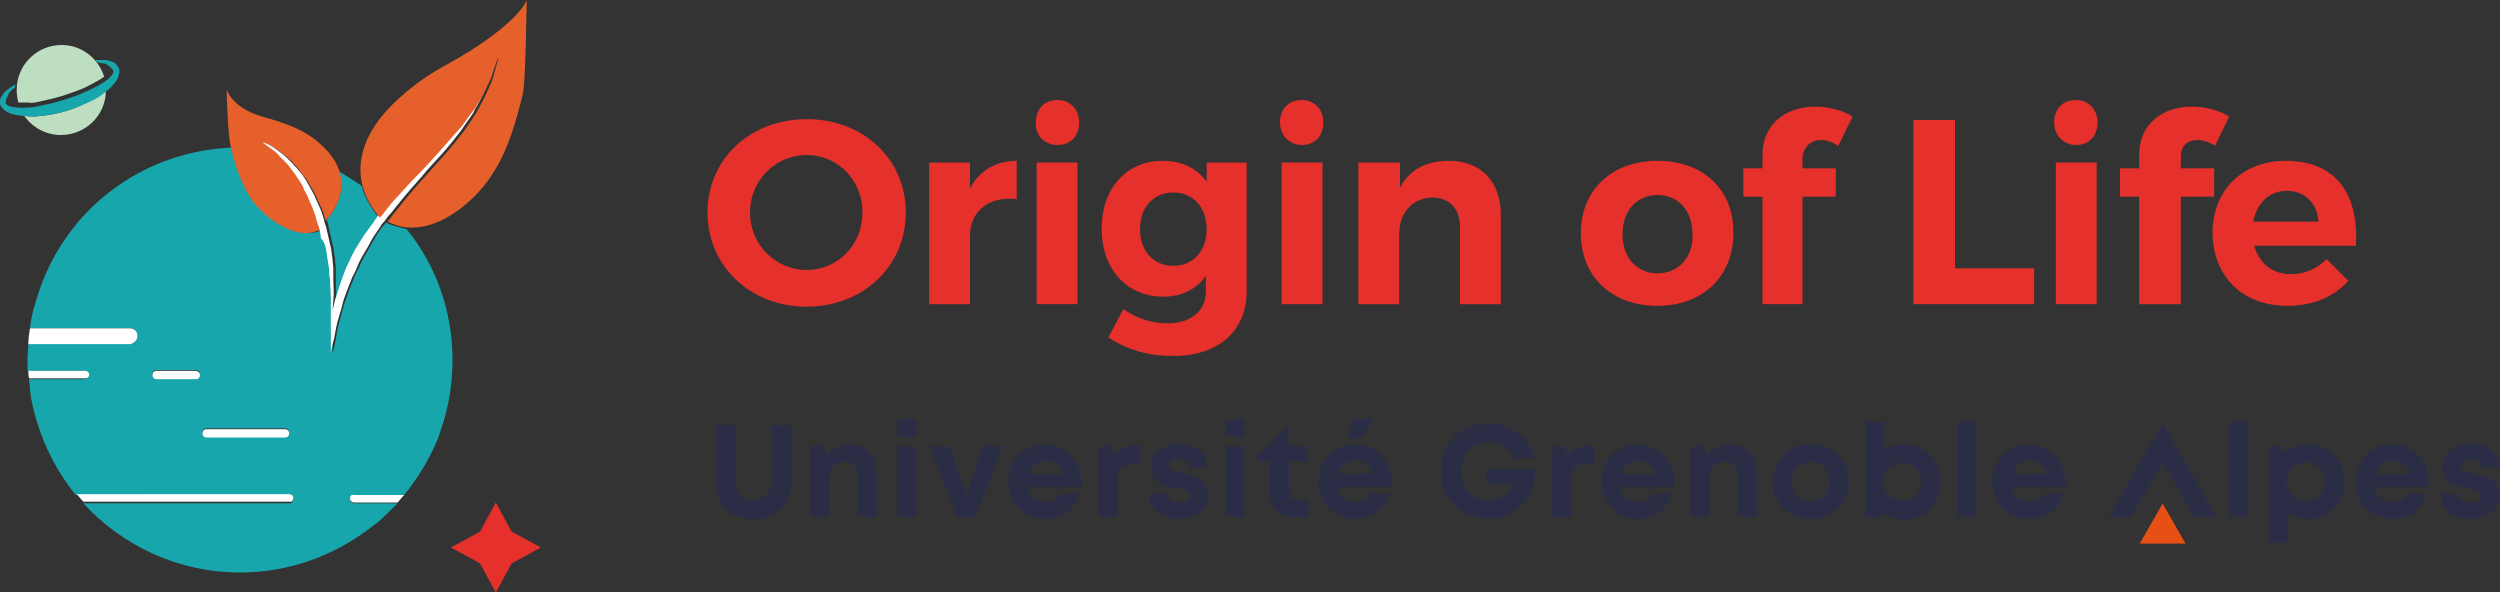 <?xml version="1.0" encoding="utf-8"?>
<!-- Generator: Adobe Illustrator 24.0.2, SVG Export Plug-In . SVG Version: 6.00 Build 0)  -->
<svg version="1.1" xmlns="http://www.w3.org/2000/svg" xmlns:xlink="http://www.w3.org/1999/xlink" x="0px" y="0px" width="300px"
	 height="71.1px" viewBox="0 0 300 71.1" style="enable-background:new 0 0 300 71.1;" xml:space="preserve">
<rect x="0" y="0" width="300" height="71.1" fill="#333333" stroke="none"/>
<style type="text/css">
	.st0{fill:#2B2D46;}
	.st1{fill:#E65014;}
	.st2{display:none;stroke:#FFFFFF;stroke-miterlimit:10;}
	.st3{fill:#E6302B;}
	.st4{fill:none;}
	.st5{fill:#CDCCCA;}
	.st6{fill:#AAA9A6;}
	.st7{fill:#010202;}
	.st8{fill:#83BB26;}
	.st9{fill:#6E6E6D;}
	.st10{fill:#575657;}
	.st11{fill:#479CD6;}
	.st12{fill:#FFFFFF;}
	.st13{fill:#66C7E9;}
	.st14{fill:#E5322C;}
	.st15{fill:#2B54A0;}
	.st16{fill:#FAB734;}
	.st17{fill:#70B236;}
	.st18{fill:#4E7AA7;}
	.st19{fill:#C21C1B;}
	.st20{fill:#6D7EA3;}
	.st21{fill:#1A7E35;}
	.st22{fill:#FECC08;}
	.st23{fill:#FFDD09;}
	.st24{fill:#05A099;}
	.st25{fill:#FFFFFF;stroke:#FFFFFF;stroke-miterlimit:10;}
	.st26{fill:#878787;}
	.st27{fill:#595859;}
	.st28{fill:#E4332D;}
	.st29{fill:#16A6AB;}
	.st30{fill:#E6602B;}
	.st31{fill:#BEDEC2;}
	.st32{fill:#FFDE00;}
	.st33{fill:#878181;}
	.st34{fill:#5EBFBF;}
	.st35{fill:#4797AC;}
	.st36{fill:#BA9271;}
	.st37{fill:#E6312C;}
	.st38{fill:none;stroke:#16A6AB;stroke-linecap:round;stroke-linejoin:round;stroke-miterlimit:10;}
	.st39{fill:none;stroke:#16A6AB;stroke-linecap:round;stroke-miterlimit:10;}
	.st40{fill:#EA5B0C;}
	.st41{fill:#00A19A;}
	.st42{fill:#FFCC07;}
	.st43{fill:#1A7E34;}
	.st44{fill:#E5322D;}
	.st45{fill:#A9A9A9;}
	.st46{fill:#E5322E;}
	.st47{fill:#2FAC66;}
	.st48{fill:#A0A0A0;}
	.st49{fill:none;stroke:#575657;stroke-width:0;stroke-linecap:round;stroke-linejoin:round;}
	.st50{fill:none;stroke:#010202;stroke-width:0;stroke-linecap:round;stroke-linejoin:round;}
	.st51{fill:#686868;}
	.st52{fill:none;stroke:#FFFFFF;stroke-width:0;stroke-linecap:round;stroke-linejoin:round;}
	.st53{fill:#989798;}
	.st54{fill:#AEAEAE;}
	.st55{fill:#F4D9BF;}
	.st56{fill:#585758;}
</style>
<symbol  id="logo_uga_long" viewBox="-210 -14.7 420.1 29.4">
	<path class="st0" d="M-207.5-6.5c-1.7,1.6-2.5,3.7-2.5,6.2v13.5h4.7V-0.1c0-1.3,0.4-2.4,1.2-3.2c0.8-0.8,1.8-1.2,3-1.2
		c1.3,0,2.3,0.4,3.1,1.2c0.8,0.8,1.2,1.9,1.2,3.2v13.2h4.7V-0.4c0-2.5-0.8-4.6-2.5-6.2c-1.7-1.6-3.8-2.4-6.4-2.4
		C-203.7-8.9-205.8-8.1-207.5-6.5"/>
	<path class="st0" d="M-173.6,6.7c1.1-1.3,1.6-3,1.6-5.1V-8.5h-4.5v9.4c0,2.5-1,3.7-2.9,3.7c-0.8,0-1.4-0.2-2-0.5
		c-0.6-0.3-1-0.9-1.3-1.5c-0.3-0.7-0.4-1.4-0.4-2.3v-8.7h-4.5V8.2h3.1l0.9-2.1c0.3,0.4,0.7,0.7,1.1,1c0.4,0.3,0.8,0.6,1.3,0.8
		c0.5,0.2,1,0.4,1.5,0.5c0.5,0.1,1.1,0.2,1.6,0.2C-176.2,8.6-174.7,7.9-173.6,6.7"/>
	<path class="st0" d="M-167.2,14.6h4.5v-4.2h-4.5V14.6z M-167.2,8.2h4.5V-8.5h-4.5V8.2z"/>
	<polygon class="st0" points="-142.2,8.2 -148.8,-8.5 -153,-8.5 -159.7,8.2 -154.9,8.2 -150.8,-3 -146.9,8.2 	"/>
	<path class="st0" d="M-123.7-1.4h-12.6c0.2-1.1,0.6-2,1.3-2.6c0.7-0.6,1.6-0.9,2.7-0.9c0.8,0,1.4,0.2,2.1,0.5
		c0.6,0.3,1.1,0.8,1.4,1.4h4.7c-0.6-1.8-1.7-3.2-3.1-4.3c-1.5-1.1-3.2-1.6-5.1-1.6c-2.5,0-4.5,0.8-6.2,2.5c-1.6,1.7-2.5,3.8-2.5,6.3
		c0,1,0.1,1.9,0.4,2.8c0.3,0.9,0.7,1.7,1.2,2.4c0.5,0.7,1.1,1.3,1.8,1.9c0.7,0.5,1.5,0.9,2.4,1.2c0.9,0.3,1.8,0.4,2.8,0.4
		c1.7,0,3.2-0.4,4.5-1.2c1.3-0.8,2.3-1.8,3-3.2c0.7-1.3,1.1-2.8,1.1-4.4C-123.6-0.5-123.7-1-123.7-1.4 M-134.8,4
		c-0.7-0.6-1.2-1.3-1.4-2.3h8c-0.2,0.7-0.5,1.2-0.9,1.7c-0.4,0.5-0.9,0.8-1.4,1.1c-0.5,0.2-1.1,0.4-1.8,0.4
		C-133.2,4.8-134.1,4.5-134.8,4"/>
	<path class="st0" d="M-109.9,8.3V4h-1.9c-1.3,0-2.2-0.3-2.7-0.9c-0.5-0.6-0.8-1.6-0.8-2.9v-8.7h-4.5V8.2h2.9l0.8-2
		c1.1,1.4,2.7,2.1,4.8,2.1H-109.9z"/>
	<path class="st0" d="M-104.5-8.2c-1.1,0.5-1.9,1.2-2.5,2.1c-0.6,0.9-0.9,1.9-0.9,3.1h4.4c0-0.5,0.1-0.9,0.4-1.2
		c0.2-0.3,0.6-0.6,1-0.7c0.4-0.2,0.9-0.2,1.4-0.2c0.4,0,0.8,0.1,1.2,0.2c0.4,0.1,0.6,0.3,0.9,0.6c0.2,0.3,0.3,0.6,0.3,0.9
		c0,0.5-0.3,0.9-0.8,1.1c-0.5,0.2-1.3,0.5-2.4,0.6c-0.7,0.1-1.2,0.2-1.7,0.3c-0.4,0.1-1,0.3-1.6,0.5c-0.6,0.3-1.1,0.6-1.4,0.9
		c-0.4,0.3-0.7,0.8-0.9,1.4c-0.3,0.6-0.4,1.2-0.4,2c0,1.6,0.6,2.8,1.8,3.8c1.2,1,2.8,1.5,4.9,1.5c2,0,3.6-0.5,4.8-1.5
		c1.2-1,1.8-2.4,1.8-4h-4.3c0,1.3-0.8,2-2.5,2c-0.7,0-1.2-0.1-1.6-0.4c-0.4-0.3-0.6-0.7-0.6-1.2c0-0.2,0.1-0.4,0.2-0.6
		c0.1-0.2,0.2-0.3,0.4-0.4c0.2-0.1,0.4-0.2,0.7-0.3c0.3-0.1,0.6-0.2,0.8-0.2l1-0.2c0.4-0.1,0.7-0.1,0.8-0.2s0.4-0.1,0.8-0.2
		c0.4-0.1,0.7-0.2,0.9-0.2c0.2-0.1,0.5-0.2,0.8-0.3c0.3-0.1,0.6-0.3,0.8-0.4c0.2-0.1,0.4-0.3,0.6-0.5c0.3-0.2,0.5-0.4,0.6-0.6
		c0.1-0.2,0.3-0.5,0.4-0.7c0.1-0.3,0.2-0.6,0.3-0.9c0-0.3,0.1-0.7,0.1-1.1c0-1.7-0.6-3.1-1.9-4.1c-1.3-1-3-1.5-5.1-1.5
		C-102.3-8.9-103.5-8.7-104.5-8.2"/>
	<path class="st0" d="M-90,14.6h4.5v-4.2H-90V14.6z M-90,8.2h4.5V-8.5H-90V8.2z"/>
	<path class="st0" d="M-70.4-4.5v-4h-3.2c-1.2,0-2.3,0.2-3.2,0.7c-0.9,0.5-1.6,1.2-2,2c-0.5,0.9-0.7,2-0.7,3.2v7.1h-3v1l6.6,7h0.8
		V8.2h4.6V4.6H-75v-6.5c0-0.8,0.2-1.4,0.7-1.9c0.4-0.4,1.1-0.7,1.9-0.7H-70.4z"/>
	<path class="st0" d="M-50.8-1.4h-12.6c0.2-1.1,0.6-2,1.3-2.6c0.7-0.6,1.6-0.9,2.7-0.9c0.8,0,1.4,0.2,2.1,0.5
		c0.6,0.3,1.1,0.8,1.4,1.4h4.7c-0.6-1.8-1.7-3.2-3.1-4.3c-1.5-1.1-3.2-1.6-5.1-1.6c-2.5,0-4.5,0.8-6.2,2.5C-67.1-4.7-68-2.6-68-0.1
		c0,1,0.1,1.9,0.4,2.8c0.3,0.9,0.7,1.7,1.2,2.4c0.5,0.7,1.1,1.3,1.8,1.9c0.7,0.5,1.5,0.9,2.4,1.2c0.9,0.3,1.8,0.4,2.8,0.4
		c1.7,0,3.2-0.4,4.5-1.2c1.3-0.8,2.3-1.8,3-3.2c0.7-1.3,1.1-2.8,1.1-4.4C-50.7-0.5-50.8-1-50.8-1.4 M-61.9,4
		c-0.7-0.6-1.2-1.3-1.4-2.3h8c-0.2,0.7-0.5,1.2-0.9,1.7c-0.4,0.5-0.9,0.8-1.4,1.1c-0.5,0.2-1.1,0.4-1.8,0.4
		C-60.3,4.8-61.2,4.5-61.9,4 M-58,10h-3.4l1.7,4.7h4.8L-58,10z"/>
	<path class="st0" d="M-17,2.8c0-3.4-1.1-6.2-3.1-8.4c-2.1-2.2-4.7-3.3-7.9-3.3c-3.2,0-5.8,1.1-8,3.2c-2.1,2.1-3.2,4.8-3.2,8
		c0,3.2,1,5.9,3.1,8.1c2.1,2.1,4.7,3.2,7.9,3.2c2.7,0,5-0.8,7.1-2.3c2-1.5,3.3-3.5,3.8-5.9h-4.8c-0.3,0.8-0.7,1.5-1.3,2
		c-0.6,0.6-1.3,1-2,1.3C-26.3,9-27.1,9.1-28,9.1c-1.9,0-3.5-0.6-4.7-1.9c-1.2-1.3-1.8-2.9-1.8-4.9c0-1.3,0.3-2.5,0.8-3.5
		c0.5-1,1.3-1.8,2.3-2.4c1-0.6,2.1-0.9,3.4-0.9c0.9,0,1.8,0.2,2.6,0.5c0.8,0.3,1.5,0.7,2.1,1.3c0.6,0.6,1,1.2,1.3,1.9h-6.5v3.6H-17z
		"/>
	<path class="st0" d="M-3.2,8.2V4h-1.9c-1.3,0-2.2-0.3-2.7-0.9c-0.5-0.6-0.8-1.6-0.8-2.9v-8.7h-4.5V8.2h2.9l0.8-2
		c1.1,1.4,2.7,2.1,4.8,2.1H-3.2z"/>
	<path class="st0" d="M15.6-1.4H3c0.2-1.1,0.6-2,1.3-2.6C5.1-4.6,6-4.9,7.1-4.9c0.8,0,1.4,0.2,2.1,0.5c0.6,0.3,1.1,0.8,1.4,1.4h4.7
		c-0.6-1.8-1.7-3.2-3.1-4.3C10.7-8.4,9-8.9,7.1-8.9C4.6-8.9,2.6-8.1,1-6.4c-1.6,1.7-2.5,3.8-2.5,6.3c0,1,0.1,1.9,0.4,2.8
		c0.3,0.9,0.7,1.7,1.2,2.4C0.6,5.8,1.2,6.4,1.9,7c0.7,0.5,1.5,0.9,2.4,1.2c0.9,0.3,1.8,0.4,2.8,0.4c1.7,0,3.2-0.4,4.5-1.2
		c1.3-0.8,2.3-1.8,3-3.2c0.7-1.3,1.1-2.8,1.1-4.4C15.7-0.5,15.7-1,15.6-1.4 M4.6,4C3.9,3.4,3.4,2.6,3.2,1.7h8
		c-0.2,0.7-0.5,1.2-0.9,1.7C9.9,3.8,9.5,4.2,8.9,4.4C8.4,4.7,7.8,4.8,7.1,4.8C6.1,4.8,5.3,4.5,4.6,4"/>
	<path class="st0" d="M33.5,6.7c1.1-1.3,1.6-3,1.6-5.1V-8.5h-4.5v9.4c0,2.5-1,3.7-2.9,3.7c-0.8,0-1.4-0.2-2-0.5
		c-0.6-0.3-1-0.9-1.3-1.5C24.2,1.9,24,1.2,24,0.3v-8.7h-4.5V8.2h3.1l0.9-2.1c0.3,0.4,0.7,0.7,1.1,1c0.4,0.3,0.8,0.6,1.3,0.8
		c0.5,0.2,1,0.4,1.5,0.5c0.5,0.1,1.1,0.2,1.6,0.2C30.9,8.6,32.4,7.9,33.5,6.7"/>
	<path class="st0" d="M43.2-7.8C41.8-7,40.7-6,40-4.6c-0.8,1.3-1.2,2.8-1.2,4.5c0,2.5,0.9,4.6,2.6,6.3c1.7,1.7,3.9,2.5,6.4,2.5
		c2.6,0,4.7-0.8,6.4-2.5c1.7-1.7,2.6-3.8,2.6-6.3c0-2.5-0.9-4.6-2.6-6.3c-1.7-1.7-3.8-2.5-6.4-2.5C46.1-8.9,44.6-8.6,43.2-7.8
		 M51-3.4c0.8,0.9,1.2,1.9,1.2,3.3c0,1.3-0.4,2.4-1.2,3.3c-0.8,0.9-1.9,1.3-3.2,1.3c-1.3,0-2.4-0.4-3.2-1.3
		c-0.8-0.9-1.2-1.9-1.2-3.3c0-0.7,0.1-1.3,0.3-1.8c0.2-0.6,0.5-1.1,0.9-1.4C45-3.8,45.5-4.2,46-4.4c0.5-0.2,1.1-0.3,1.8-0.3
		C49.1-4.7,50.1-4.3,51-3.4"/>
	<path class="st0" d="M75.9,6.1c1.7-1.7,2.5-3.8,2.5-6.3c0-2.5-0.8-4.6-2.5-6.3c-1.7-1.7-3.7-2.5-6.3-2.5c-2,0-3.7,0.6-5.2,1.8
		l-0.5-1.4h-3.3v22.6h4.5V7.3c1.3,0.9,2.9,1.4,4.6,1.4C72.2,8.6,74.3,7.8,75.9,6.1 M72.5-3.4c0.9,0.9,1.3,1.9,1.3,3.2
		c0,0.9-0.2,1.6-0.6,2.3c-0.4,0.7-0.9,1.2-1.6,1.6c-0.7,0.4-1.5,0.6-2.3,0.6S67.7,4.2,67,3.8c-0.7-0.4-1.2-0.9-1.6-1.6
		c-0.4-0.7-0.6-1.5-0.6-2.3c0-1.3,0.4-2.4,1.3-3.2c0.9-0.9,1.9-1.3,3.2-1.3C70.6-4.7,71.7-4.3,72.5-3.4"/>
	<rect x="82.3" y="-8.5" class="st0" width="4.5" height="22.6"/>
	<path class="st0" d="M107.7-1.4H95.2c0.2-1.1,0.6-2,1.3-2.6c0.7-0.6,1.6-0.9,2.7-0.9c0.8,0,1.4,0.2,2.1,0.5
		c0.6,0.3,1.1,0.8,1.4,1.4h4.7c-0.6-1.8-1.7-3.2-3.1-4.3c-1.5-1.1-3.2-1.6-5.1-1.6c-2.5,0-4.5,0.8-6.2,2.5c-1.6,1.7-2.5,3.8-2.5,6.3
		c0,1,0.1,1.9,0.4,2.8c0.3,0.9,0.7,1.7,1.2,2.4c0.5,0.7,1.1,1.3,1.8,1.9c0.7,0.5,1.5,0.9,2.4,1.2c0.9,0.3,1.8,0.4,2.8,0.4
		c1.7,0,3.2-0.4,4.5-1.2c1.3-0.8,2.3-1.8,3-3.2c0.7-1.3,1.1-2.8,1.1-4.4C107.8-0.5,107.8-1,107.7-1.4 M96.7,4
		c-0.7-0.6-1.2-1.3-1.4-2.3h8c-0.2,0.7-0.5,1.2-0.9,1.7c-0.4,0.5-0.9,0.8-1.4,1.1c-0.5,0.2-1.1,0.4-1.8,0.4
		C98.2,4.8,97.4,4.5,96.7,4"/>
	<rect x="146.2" y="-8.5" class="st0" width="4.5" height="22.6"/>
	<path class="st0" d="M170.9,6.1c1.7-1.7,2.5-3.8,2.5-6.3c0-2.5-0.8-4.6-2.5-6.3c-1.7-1.7-3.7-2.5-6.2-2.5c-1.7,0-3.2,0.5-4.6,1.4
		v-6.9h-4.5V8.2h3l0.8-1.5c1.5,1.3,3.3,2,5.3,2C167.2,8.6,169.3,7.8,170.9,6.1 M167.5-3.4c0.9,0.9,1.3,2,1.3,3.3
		c0,0.9-0.2,1.6-0.6,2.3c-0.4,0.7-0.9,1.2-1.6,1.6c-0.7,0.4-1.5,0.6-2.3,0.6c-0.9,0-1.6-0.2-2.3-0.6c-0.7-0.4-1.2-0.9-1.6-1.6
		s-0.6-1.5-0.6-2.3c0-1.3,0.4-2.4,1.3-3.3c0.9-0.9,1.9-1.3,3.2-1.3C165.6-4.7,166.7-4.3,167.5-3.4"/>
	<path class="st0" d="M193.3-1.4h-12.6c0.2-1.1,0.6-2,1.3-2.6c0.7-0.6,1.6-0.9,2.7-0.9c0.8,0,1.4,0.2,2.1,0.5
		c0.6,0.3,1.1,0.8,1.4,1.4h4.7c-0.6-1.8-1.7-3.2-3.1-4.3c-1.5-1.1-3.2-1.6-5.1-1.6c-2.5,0-4.5,0.8-6.2,2.5c-1.6,1.7-2.5,3.8-2.5,6.3
		c0,1,0.1,1.9,0.4,2.8c0.3,0.9,0.7,1.7,1.2,2.4c0.5,0.7,1.1,1.3,1.8,1.9c0.7,0.5,1.5,0.9,2.4,1.2c0.9,0.3,1.8,0.4,2.8,0.4
		c1.7,0,3.2-0.4,4.5-1.2c1.3-0.8,2.3-1.8,3-3.2c0.7-1.3,1.1-2.8,1.1-4.4C193.3-0.5,193.3-1,193.3-1.4 M182.2,4
		c-0.7-0.6-1.2-1.3-1.4-2.3h8c-0.2,0.7-0.5,1.2-0.9,1.7c-0.4,0.5-0.9,0.8-1.4,1.1c-0.5,0.2-1.1,0.4-1.8,0.4
		C183.8,4.8,182.9,4.5,182.2,4"/>
	<path class="st0" d="M199.4-8.2c-1.1,0.5-1.9,1.2-2.5,2.1c-0.6,0.9-0.9,1.9-0.9,3.1h4.4c0-0.5,0.1-0.9,0.4-1.2
		c0.2-0.3,0.6-0.6,1-0.7c0.4-0.2,0.9-0.2,1.4-0.2c0.4,0,0.8,0.1,1.2,0.2c0.3,0.1,0.6,0.3,0.9,0.6c0.2,0.3,0.3,0.6,0.3,0.9
		c0,0.5-0.3,0.9-0.8,1.1c-0.5,0.2-1.3,0.5-2.4,0.6c-0.7,0.1-1.2,0.2-1.7,0.3c-0.4,0.1-1,0.3-1.6,0.5c-0.6,0.3-1.1,0.5-1.4,0.9
		c-0.4,0.3-0.7,0.8-0.9,1.4c-0.3,0.6-0.4,1.2-0.4,2c0,1.6,0.6,2.8,1.8,3.8c1.2,1,2.9,1.5,4.9,1.5c2,0,3.6-0.5,4.8-1.5
		c1.2-1,1.8-2.4,1.8-4h-4.3c0,1.3-0.8,2-2.5,2c-0.7,0-1.2-0.1-1.6-0.4c-0.4-0.3-0.6-0.7-0.6-1.2c0-0.2,0.1-0.4,0.2-0.6
		c0.1-0.2,0.2-0.3,0.4-0.4c0.2-0.1,0.4-0.2,0.7-0.3c0.3-0.1,0.6-0.2,0.8-0.2l1-0.2c0.4-0.1,0.7-0.1,0.8-0.2c0.2,0,0.4-0.1,0.8-0.2
		c0.4-0.1,0.7-0.2,0.9-0.2c0.2-0.1,0.5-0.2,0.8-0.3c0.3-0.1,0.6-0.3,0.8-0.4c0.2-0.1,0.4-0.3,0.6-0.5c0.3-0.2,0.5-0.4,0.6-0.6
		c0.1-0.2,0.3-0.5,0.4-0.7c0.1-0.3,0.2-0.6,0.3-0.9c0.1-0.3,0.1-0.7,0.1-1.1c0-1.7-0.6-3.1-1.9-4.1c-1.3-1-3-1.5-5.1-1.5
		C201.7-8.9,200.5-8.7,199.4-8.2"/>
	<polygon class="st0" points="130.6,4.5 138,-8.5 143.3,-8.5 130.6,13.6 117.9,-8.5 123.1,-8.5 	"/>
	<polygon class="st1" points="130.6,-5.3 125.2,-14.7 136,-14.7 	"/>
</symbol>
<g id="Calque_1">
</g>
<g id="Mode_Isolation">
</g>
<g id="svg2">
	<g>
		<path class="st4" d="M140.8,23.1c-2.4,0-4,1.8-4,4.4c0,2.6,1.6,4.4,4,4.4c2.4,0,4-1.8,4-4.4C144.8,24.9,143.2,23.1,140.8,23.1z"/>
		<path class="st4" d="M171.5,56.2c-1.9,0-3.2,1.2-3.5,3.1h6.8C174.7,57.4,173.5,56.2,171.5,56.2z"/>
		<path class="st4" d="M198.9,23.4c-2.5,0-4.2,1.9-4.2,4.7c0,2.8,1.7,4.7,4.2,4.7c2.5,0,4.2-1.9,4.2-4.7
			C203.2,25.3,201.4,23.4,198.9,23.4z"/>
		<path class="st4" d="M96.8,32.4c3.7,0,6.7-3,6.7-6.9c0-3.9-3-6.9-6.7-6.9c-3.7,0-6.8,3-6.8,6.9C90,29.3,93.1,32.4,96.8,32.4z"/>
		<path class="st4" d="M286.2,56.2c-1.9,0-3.2,1.2-3.5,3.1h6.8C289.4,57.4,288.1,56.2,286.2,56.2z"/>
		<path class="st4" d="M274.4,22.9c-2.2,0-3.6,1.5-4,3.7h7.8C278.1,24.4,276.7,22.9,274.4,22.9z"/>
		<path class="st4" d="M232.1,56.2c-1.9,0-3.2,1.2-3.5,3.1h6.8C235.3,57.4,234,56.2,232.1,56.2z"/>
		<path class="st3" d="M96.8,36.8c6.8,0,11.9-4.9,11.9-11.3c0-6.4-5.1-11.2-11.9-11.2c-6.8,0-11.9,4.8-11.9,11.2
			C84.9,31.9,90,36.8,96.8,36.8z M96.8,18.6c3.7,0,6.7,3,6.7,6.9c0,3.9-3,6.9-6.7,6.9c-3.7,0-6.8-3-6.8-6.9
			C90,21.6,93.1,18.6,96.8,18.6z"/>
		<path class="st3" d="M116.4,28.3c0-2.9,2.2-4.8,5.6-4.4v-4.6c-2.5,0-4.5,1.2-5.6,3.3v-3.1h-4.9v17h4.9V28.3z"/>
		<path class="st3" d="M126.9,17.4c1.6,0,2.6-1.1,2.6-2.7c0-1.6-1.1-2.7-2.6-2.7c-1.6,0-2.6,1.1-2.6,2.7
			C124.2,16.2,125.3,17.4,126.9,17.4z"/>
		<rect x="124.4" y="19.5" class="st3" width="4.9" height="17"/>
		<path class="st3" d="M149.6,35V19.5h-4.8v2.3c-1.2-1.6-2.9-2.5-5.3-2.5c-4.3,0-7.3,3.3-7.3,8.1c0,4.9,3,8.2,7.4,8.2
			c2.2,0,4-0.9,5.1-2.5v1.9c0,2.3-1.8,3.8-4.6,3.8c-1.9,0-3.7-0.6-5.3-1.7l-1.8,3.4c2,1.3,4.5,2.2,7.4,2.2
			C146,42.9,149.6,39.8,149.6,35z M140.8,31.9c-2.4,0-4-1.8-4-4.4c0-2.6,1.6-4.4,4-4.4c2.4,0,4,1.8,4,4.4
			C144.8,30.1,143.2,31.9,140.8,31.9z"/>
		<rect x="153.8" y="19.5" class="st3" width="4.9" height="17"/>
		<path class="st3" d="M156.2,17.4c1.6,0,2.6-1.1,2.6-2.7c0-1.6-1.1-2.7-2.6-2.7c-1.6,0-2.6,1.1-2.6,2.7
			C153.6,16.2,154.7,17.4,156.2,17.4z"/>
		<path class="st3" d="M167.9,28.1c0-2.5,1.5-4.3,3.9-4.4c2.1,0,3.4,1.3,3.4,3.5v9.3h4.9V25.8c0-4-2.4-6.5-6.2-6.5
			c-2.7,0-4.7,1-5.9,3.2v-3H163v17h4.9V28.1z"/>
		<path class="st3" d="M198.9,19.3c-5.5,0-9.2,3.5-9.2,8.7c0,5.2,3.7,8.7,9.2,8.7c5.4,0,9.1-3.5,9.1-8.7
			C208.1,22.8,204.4,19.3,198.9,19.3z M198.9,32.8c-2.5,0-4.2-1.9-4.2-4.7c0-2.8,1.7-4.7,4.2-4.7c2.5,0,4.2,1.9,4.2,4.7
			C203.2,30.9,201.4,32.8,198.9,32.8z"/>
		<path class="st3" d="M218.5,16.8c0.7,0,1.5,0.3,2.1,0.7l1.7-3.5c-1.2-0.8-2.9-1.2-4.5-1.2c-3.4,0-6.3,2-6.3,5.8v1.6h-2.3v3.4h2.3
			v12.9h4.8V23.6h4v-3.4h-4v-1.4C216.5,17.5,217.4,16.8,218.5,16.8z"/>
		<polygon class="st3" points="244.1,32.2 234.6,32.2 234.6,14.4 229.6,14.4 229.6,36.5 244.1,36.5 		"/>
		<rect x="246.7" y="19.5" class="st3" width="4.9" height="17"/>
		<path class="st3" d="M249.1,17.4c1.6,0,2.6-1.1,2.6-2.7c0-1.6-1.1-2.7-2.6-2.7c-1.6,0-2.6,1.1-2.6,2.7
			C246.5,16.2,247.6,17.4,249.1,17.4z"/>
		<path class="st3" d="M256.9,36.5h4.8V23.6h4v-3.4h-4v-1.4c0-1.4,0.9-2,2-2c0.7,0,1.5,0.3,2.1,0.7l1.7-3.5
			c-1.2-0.8-2.9-1.2-4.5-1.2c-3.4,0-6.3,2-6.3,5.8v1.6h-2.3v3.4h2.3V36.5z"/>
		<path class="st3" d="M274.5,36.7c3.1,0,5.6-1.1,7.3-3l-2.6-2.6c-1.2,1.2-2.7,1.8-4.3,1.8c-2.2,0-3.8-1.3-4.4-3.4h12.2
			c0.4-6.2-2.4-10.2-8.4-10.2c-5.2,0-8.8,3.5-8.8,8.7C265.6,33.2,269.1,36.7,274.5,36.7z M274.4,22.9c2.2,0,3.7,1.5,3.8,3.7h-7.8
			C270.8,24.4,272.3,22.9,274.4,22.9z"/>
		<path class="st29" d="M46.3,26.7c-0.1,0.2-0.2,0.3-0.4,0.5c-0.4,0.5-0.7,1-1,1.5c-0.3,0.5-0.6,1.1-0.9,1.6c-0.3,0.5-0.6,1-0.8,1.5
			c-0.2,0.5-0.5,1-0.7,1.5c-0.4,1-0.8,2-1.1,2.9c-0.3,0.9-0.5,1.8-0.7,2.5c-0.2,0.7-0.3,1.4-0.4,2c-0.2,1.1-0.4,1.7-0.4,1.7l0,0h0
			l0,0l0,0l0,0c0,0,0-0.4,0-1.2c0-0.4,0-0.9,0-1.4c0-0.5,0.1-1.2,0-1.8c0-0.7,0-1.4,0-2.1c0-0.7-0.1-1.5-0.1-2.3
			c0-0.4,0-0.8-0.1-1.2c-0.1-0.4-0.1-0.8-0.2-1.2c-0.1-0.4-0.1-0.8-0.2-1.3c-0.1-0.4-0.2-0.8-0.3-1.2c-0.1-0.4-0.1-0.8-0.2-1.2l0,0
			c-3,1.7-6.9-1.6-8.2-3.4c-1.4-2-2.1-4.4-2.6-6.4C17.1,18.1,8.2,25,4.8,34.6c-0.2,0.6-0.4,1.2-0.6,1.9c-0.3,0.9-0.5,1.9-0.6,2.9h0
			h12c0.5,0,0.9,0.4,0.9,0.9s-0.4,0.9-0.9,0.9H3.4l0,0c0,0.6-0.1,1.3-0.1,1.9c0,0.5,0,0.9,0,1.4h6.8c0.3,0,0.5,0.2,0.5,0.5
			c0,0.3-0.2,0.5-0.5,0.5H3.5c0,0.4,0.1,0.8,0.1,1.2c0,0.3,0.1,0.6,0.1,0.9c0.8,4.4,2.7,8.5,5.4,11.8h25.6c0.3,0,0.5,0.2,0.5,0.5
			c0,0.3-0.2,0.5-0.5,0.5H10c4.7,5.1,11.4,8.3,18.8,8.3c5.7,0,11-1.9,15.3-5.1c0.4-0.3,0.8-0.6,1.2-0.9c0.8-0.7,1.6-1.5,2.4-2.3
			h-5.2c-0.3,0-0.5-0.2-0.5-0.5c0-0.3,0.2-0.5,0.5-0.5h6c1.7-2.1,3.1-4.4,4.1-6.9c0.1-0.3,0.2-0.6,0.3-0.9c0.9-2.6,1.4-5.4,1.4-8.4
			c0-5.9-2-11.4-5.5-15.7C48,27.3,47.1,27.1,46.3,26.7z M23.5,45.4h-4.7c-0.3,0-0.5-0.2-0.5-0.5c0-0.3,0.2-0.5,0.5-0.5h4.7
			c0.3,0,0.5,0.2,0.5,0.5C24,45.2,23.7,45.4,23.5,45.4z M34.2,52.4h-9.4c-0.3,0-0.5-0.2-0.5-0.5c0-0.3,0.2-0.5,0.5-0.5h9.4
			c0.3,0,0.5,0.2,0.5,0.5C34.7,52.2,34.5,52.4,34.2,52.4z"/>
		<path class="st29" d="M39.4,26.1l-0.2,0.3c0.1,0.2,0.2,0.5,0.2,0.7c0.1,0.4,0.2,0.9,0.3,1.3c0.1,0.4,0.2,0.9,0.3,1.3
			c0.1,0.4,0.1,0.9,0.2,1.3c0,0.4,0.1,0.9,0.1,1.3c0,0.4,0,0.8,0,1.3c0,0.8,0.1,1.6,0,2.4c0,0.5-0.1,0.9-0.1,1.3
			c0.1-0.4,0.2-0.8,0.3-1.3c0.3-0.9,0.6-1.9,1-3c0.2-0.5,0.5-1,0.7-1.6c0.2-0.5,0.5-1.1,0.8-1.6c0.3-0.5,0.6-1.1,1-1.6
			c0.4-0.5,0.7-1,1.1-1.5c0.1-0.2,0.3-0.4,0.4-0.6l-0.2-0.2c-0.3-0.4-1.4-1.7-1.9-3.6c-0.9-0.6-1.8-1.2-2.7-1.7
			C41.7,23.7,39.4,26.1,39.4,26.1z"/>
		<path class="st30" d="M27.7,17.7c0.5,2,1.2,4.4,2.6,6.4c1.3,1.8,5.3,5.1,8.2,3.4l0,0c0,0,0-0.1,0-0.1c-0.1-0.4-0.2-0.8-0.4-1.2
			c-0.2-0.8-0.6-1.5-0.9-2.3c-0.2-0.4-0.4-0.7-0.5-1c-0.2-0.3-0.3-0.7-0.5-1c-0.2-0.3-0.4-0.6-0.6-0.9c-0.2-0.3-0.4-0.5-0.6-0.8
			c-0.2-0.3-0.4-0.5-0.6-0.7c-0.2-0.2-0.4-0.4-0.6-0.6c-0.4-0.4-0.7-0.7-1-0.9c-0.3-0.2-0.5-0.4-0.7-0.5c-0.2-0.1-0.3-0.2-0.3-0.2
			l0-0.1c0,0,0.4,0.2,1.1,0.5c0.3,0.2,0.7,0.5,1.1,0.8c0.4,0.3,0.9,0.7,1.3,1.2c0.2,0.2,0.5,0.5,0.7,0.8c0.2,0.3,0.4,0.6,0.7,0.9
			c0.2,0.3,0.4,0.6,0.6,1c0.2,0.3,0.4,0.7,0.6,1.1c0.3,0.8,0.8,1.5,1,2.4c0.1,0.2,0.1,0.4,0.2,0.6l0.2-0.3c0,0,2.3-2.3,1.5-5.4
			c-0.3-1.2-1.1-2.5-2.8-3.9c-1.4-1.1-2.9-1.9-6.5-2.9c-3.8-1.1-4.3-3.3-4.3-3.3s0.1,5.4,0.5,6.9C27.7,17.5,27.7,17.6,27.7,17.7z"/>
		<path class="st12" d="M39.1,29.8c0.1,0.4,0.1,0.8,0.2,1.3c0.1,0.4,0.1,0.8,0.2,1.2c0,0.4,0,0.8,0.1,1.2c0,0.8,0.1,1.6,0.1,2.3
			c0,0.7,0,1.5,0,2.1c0,0.6,0,1.3,0,1.8c0,0.5,0,1,0,1.4c0,0.8,0,1.2,0,1.2l0,0l0,0l0,0h0l0,0c0,0,0.1-0.6,0.4-1.7
			c0.1-0.5,0.2-1.2,0.4-2c0.2-0.7,0.5-1.6,0.7-2.5c0.3-0.9,0.7-1.9,1.1-2.9c0.3-0.5,0.5-1,0.7-1.5c0.2-0.5,0.5-1,0.8-1.5
			c0.3-0.5,0.6-1,0.9-1.6c0.3-0.5,0.7-1,1-1.5c0.1-0.2,0.2-0.3,0.4-0.5c0.2-0.3,0.5-0.7,0.8-1c0.4-0.5,0.8-1,1.2-1.5
			c0.8-1,1.7-2,2.5-2.9c0.8-1,1.7-1.9,2.5-2.8c0.8-0.9,1.5-1.8,2.2-2.7c0.3-0.4,0.6-0.9,0.9-1.3c0.3-0.4,0.6-0.8,0.8-1.3
			c0.5-0.8,0.9-1.6,1.2-2.4c0.3-0.7,0.6-1.3,0.7-1.9c0.3-1.1,0.5-1.7,0.5-1.7l-0.1,0c0,0-0.2,0.6-0.6,1.7c-0.1,0.5-0.5,1.2-0.8,1.9
			c-0.3,0.7-0.8,1.5-1.3,2.3c-0.2,0.4-0.5,0.8-0.9,1.2c-0.3,0.4-0.6,0.9-1,1.3c-0.7,0.8-1.5,1.7-2.3,2.6c-0.8,0.9-1.7,1.8-2.5,2.7
			c-0.9,0.9-1.8,1.9-2.6,2.8c-0.4,0.5-0.8,1-1.3,1.5c-0.3,0.3-0.5,0.6-0.8,1c-0.1,0.2-0.3,0.4-0.4,0.6c-0.4,0.5-0.7,1-1.1,1.5
			c-0.3,0.5-0.7,1.1-1,1.6c-0.3,0.5-0.6,1.1-0.8,1.6c-0.3,0.5-0.5,1.1-0.7,1.6c-0.4,1.1-0.7,2.1-1,3c-0.1,0.4-0.2,0.9-0.3,1.3
			c0-0.4,0.1-0.9,0.1-1.3c0.1-0.8,0-1.6,0-2.4c0-0.4,0-0.8,0-1.3c0-0.4-0.1-0.9-0.1-1.3c-0.1-0.4-0.1-0.9-0.2-1.3
			c-0.1-0.4-0.2-0.9-0.3-1.3c-0.1-0.4-0.2-0.9-0.3-1.3c-0.1-0.2-0.2-0.5-0.2-0.7c-0.1-0.2-0.1-0.4-0.2-0.6c-0.2-0.8-0.7-1.6-1-2.4
			c-0.2-0.4-0.4-0.7-0.6-1.1c-0.2-0.4-0.4-0.7-0.6-1c-0.2-0.3-0.4-0.6-0.7-0.9c-0.2-0.3-0.5-0.5-0.7-0.8c-0.5-0.5-0.9-0.9-1.3-1.2
			c-0.4-0.3-0.8-0.6-1.1-0.8c-0.7-0.4-1.1-0.5-1.1-0.5l0,0.1c0,0,0.1,0,0.3,0.2c0.2,0.1,0.4,0.3,0.7,0.5c0.3,0.2,0.7,0.5,1,0.9
			c0.2,0.2,0.4,0.4,0.6,0.6c0.2,0.2,0.4,0.4,0.6,0.7c0.2,0.3,0.4,0.5,0.6,0.8c0.2,0.3,0.4,0.6,0.6,0.9c0.2,0.3,0.4,0.6,0.5,1
			c0.2,0.3,0.4,0.7,0.5,1c0.3,0.7,0.7,1.5,0.9,2.3c0.1,0.4,0.2,0.8,0.4,1.2c0,0,0,0.1,0,0.1c0.1,0.4,0.2,0.8,0.2,1.2
			C38.9,29,39,29.4,39.1,29.8z"/>
		<path class="st30" d="M45.4,25.9l0.2,0.2c0.3-0.3,0.5-0.6,0.8-1c0.4-0.5,0.8-1,1.3-1.5c0.9-1,1.7-1.9,2.6-2.8
			c0.9-0.9,1.7-1.8,2.5-2.7c0.8-0.9,1.6-1.8,2.3-2.6c0.4-0.4,0.7-0.9,1-1.3c0.3-0.4,0.6-0.8,0.9-1.2c0.5-0.8,1-1.6,1.3-2.3
			c0.3-0.7,0.7-1.3,0.8-1.9c0.4-1.1,0.6-1.7,0.6-1.7l0.1,0c0,0-0.2,0.6-0.5,1.7c-0.1,0.6-0.4,1.2-0.7,1.9c-0.3,0.7-0.7,1.5-1.2,2.4
			c-0.2,0.4-0.5,0.8-0.8,1.3c-0.3,0.4-0.6,0.9-0.9,1.3c-0.7,0.9-1.4,1.8-2.2,2.7c-0.8,0.9-1.6,1.8-2.5,2.8c-0.8,0.9-1.7,1.9-2.5,2.9
			c-0.4,0.5-0.8,1-1.2,1.5c-0.3,0.3-0.5,0.7-0.8,1c0.9,0.4,1.7,0.7,2.6,0.7c4,0.2,7.8-3.3,9.5-5.7c2.4-3.3,3.4-7.3,4.2-10.6
			C63.1,8.6,63.2,0,63.2,0s-0.5,1.9-5.7,5.4c-3.4,2.3-5.5,2.9-8.7,5.6c-5.5,4.5-6,8.6-5.3,11.3C44,24.2,45.1,25.5,45.4,25.9z"/>
		<polygon class="st3" points="59.5,60.3 57.6,63.8 54.1,65.7 57.6,67.6 59.5,71.1 61.4,67.6 64.9,65.7 61.4,63.8 		"/>
		<path class="st31" d="M4.7,12.2c0.9-0.2,1.8-0.4,2.8-0.7c0.9-0.3,1.8-0.6,2.7-1c0.8-0.4,1.6-0.8,2.3-1.3c-0.7-2.2-2.7-3.8-5.1-3.8
			c-3,0-5.4,2.4-5.4,5.4c0,0.5,0.1,1.1,0.2,1.5c0.4,0,0.8,0,1.2,0C3.8,12.4,4.3,12.3,4.7,12.2z"/>
		<path class="st31" d="M8,13.3c-1,0.3-2,0.5-3,0.6C4.3,14,3.6,14,2.9,13.9c1,1.4,2.6,2.3,4.4,2.3c3,0,5.4-2.4,5.4-5.3
			c-0.6,0.5-1.2,0.8-1.9,1.2C9.9,12.6,9,13,8,13.3z"/>
		<path class="st29" d="M0.5,11.1c-0.1,0.2-0.3,0.4-0.4,0.6C0,11.9,0,12,0,12.2c0,0,0,0.1,0,0.1l0,0l0,0c0,0,0,0,0,0l0,0.1
			c0,0,0,0,0,0l0,0l0,0l0,0.1c0.1,0.3,0.3,0.5,0.5,0.7c0.2,0.2,0.5,0.3,0.7,0.4c0.2,0.1,0.5,0.1,0.7,0.2c0.3,0,0.5,0.1,0.8,0.1
			C3.6,14,4.3,14,5,13.9c1-0.1,2-0.3,3-0.6c1-0.3,1.9-0.7,2.8-1.1c0.7-0.3,1.3-0.7,1.9-1.2c0.2-0.2,0.4-0.3,0.6-0.5
			c0.2-0.2,0.3-0.4,0.5-0.6c0.2-0.2,0.3-0.4,0.4-0.7c0.1-0.3,0.2-0.6,0.1-0.9c0-0.1-0.1-0.2-0.1-0.2c0-0.1-0.1-0.1-0.1-0.2
			c-0.1-0.1-0.2-0.2-0.3-0.3c-0.2-0.2-0.4-0.2-0.7-0.3c-0.2-0.1-0.4-0.1-0.6-0.1c-0.2,0-0.4,0-0.6,0c-0.2,0-0.4,0-0.5,0
			c0.1,0.1,0.2,0.2,0.3,0.3c0.3,0,0.4,0.1,0.7,0.1c0.2,0,0.4,0.1,0.5,0.2c0.2,0.1,0.3,0.2,0.4,0.3c0,0,0,0.1,0.1,0.1
			c0,0,0.1,0.1,0.1,0.1c0,0.1,0.1,0.1,0.1,0.2c0,0.1,0,0.3-0.1,0.4c-0.2,0.3-0.5,0.6-0.8,0.8c-0.7,0.5-1.5,0.9-2.4,1.3
			c-0.9,0.4-1.7,0.7-2.7,1c-0.9,0.3-1.8,0.5-2.8,0.7c-0.5,0.1-0.9,0.2-1.4,0.2c-0.4,0-0.9,0.1-1.3,0c-0.4,0-0.8-0.1-1.1-0.2
			c-0.1-0.1-0.3-0.2-0.3-0.3l0,0l0,0l0,0c0,0,0,0,0,0l0-0.1c0,0,0,0,0,0l0,0c0,0,0,0,0,0c0,0,0-0.1,0-0.1c0,0,0-0.1,0-0.1
			c0-0.2,0.1-0.3,0.2-0.5C1,11.3,1.1,11.1,1.2,11c0.2-0.2,0.4-0.4,0.6-0.5c0-0.1,0-0.3,0.1-0.4c-0.2,0.1-0.3,0.2-0.5,0.3
			c-0.1,0.1-0.3,0.2-0.4,0.3C0.8,10.8,0.6,11,0.5,11.1z"/>
		<path class="st12" d="M16.5,40.3c0-0.5-0.4-0.9-0.9-0.9h-12c-0.1,0.6-0.2,1.2-0.2,1.9h12.2C16.1,41.2,16.5,40.8,16.5,40.3z"/>
		<path class="st12" d="M35.2,59.8c0-0.3-0.2-0.5-0.5-0.5H9.2h0c0.3,0.3,0.5,0.6,0.8,0.9h0h24.8C35,60.3,35.2,60,35.2,59.8z"/>
		<path class="st12" d="M34.2,51.5h-9.4c-0.3,0-0.5,0.2-0.5,0.5c0,0.3,0.2,0.5,0.5,0.5h9.4c0.3,0,0.5-0.2,0.5-0.5
			C34.7,51.7,34.5,51.5,34.2,51.5z"/>
		<path class="st12" d="M42,59.8c0,0.3,0.2,0.5,0.5,0.5h5.2h0c0.3-0.3,0.5-0.6,0.8-0.9h0h-6C42.2,59.3,42,59.5,42,59.8z"/>
		<path class="st12" d="M10.7,45c0-0.3-0.2-0.5-0.5-0.5H3.4h0c0,0.3,0,0.6,0.1,0.9l0,0h6.8C10.5,45.4,10.7,45.2,10.7,45z"/>
		<path class="st12" d="M23.5,44.5h-4.7c-0.3,0-0.5,0.2-0.5,0.5c0,0.3,0.2,0.5,0.5,0.5h4.7c0.3,0,0.5-0.2,0.5-0.5
			C24,44.7,23.7,44.5,23.5,44.5z"/>
		
			<use xlink:href="#logo_uga_long"  width="420.1" height="29.4" x="-210" y="-14.7" transform="matrix(0.51 0 0 -0.51 192.911 57.733)" style="overflow:visible;"/>
	</g>
</g>
</svg>
